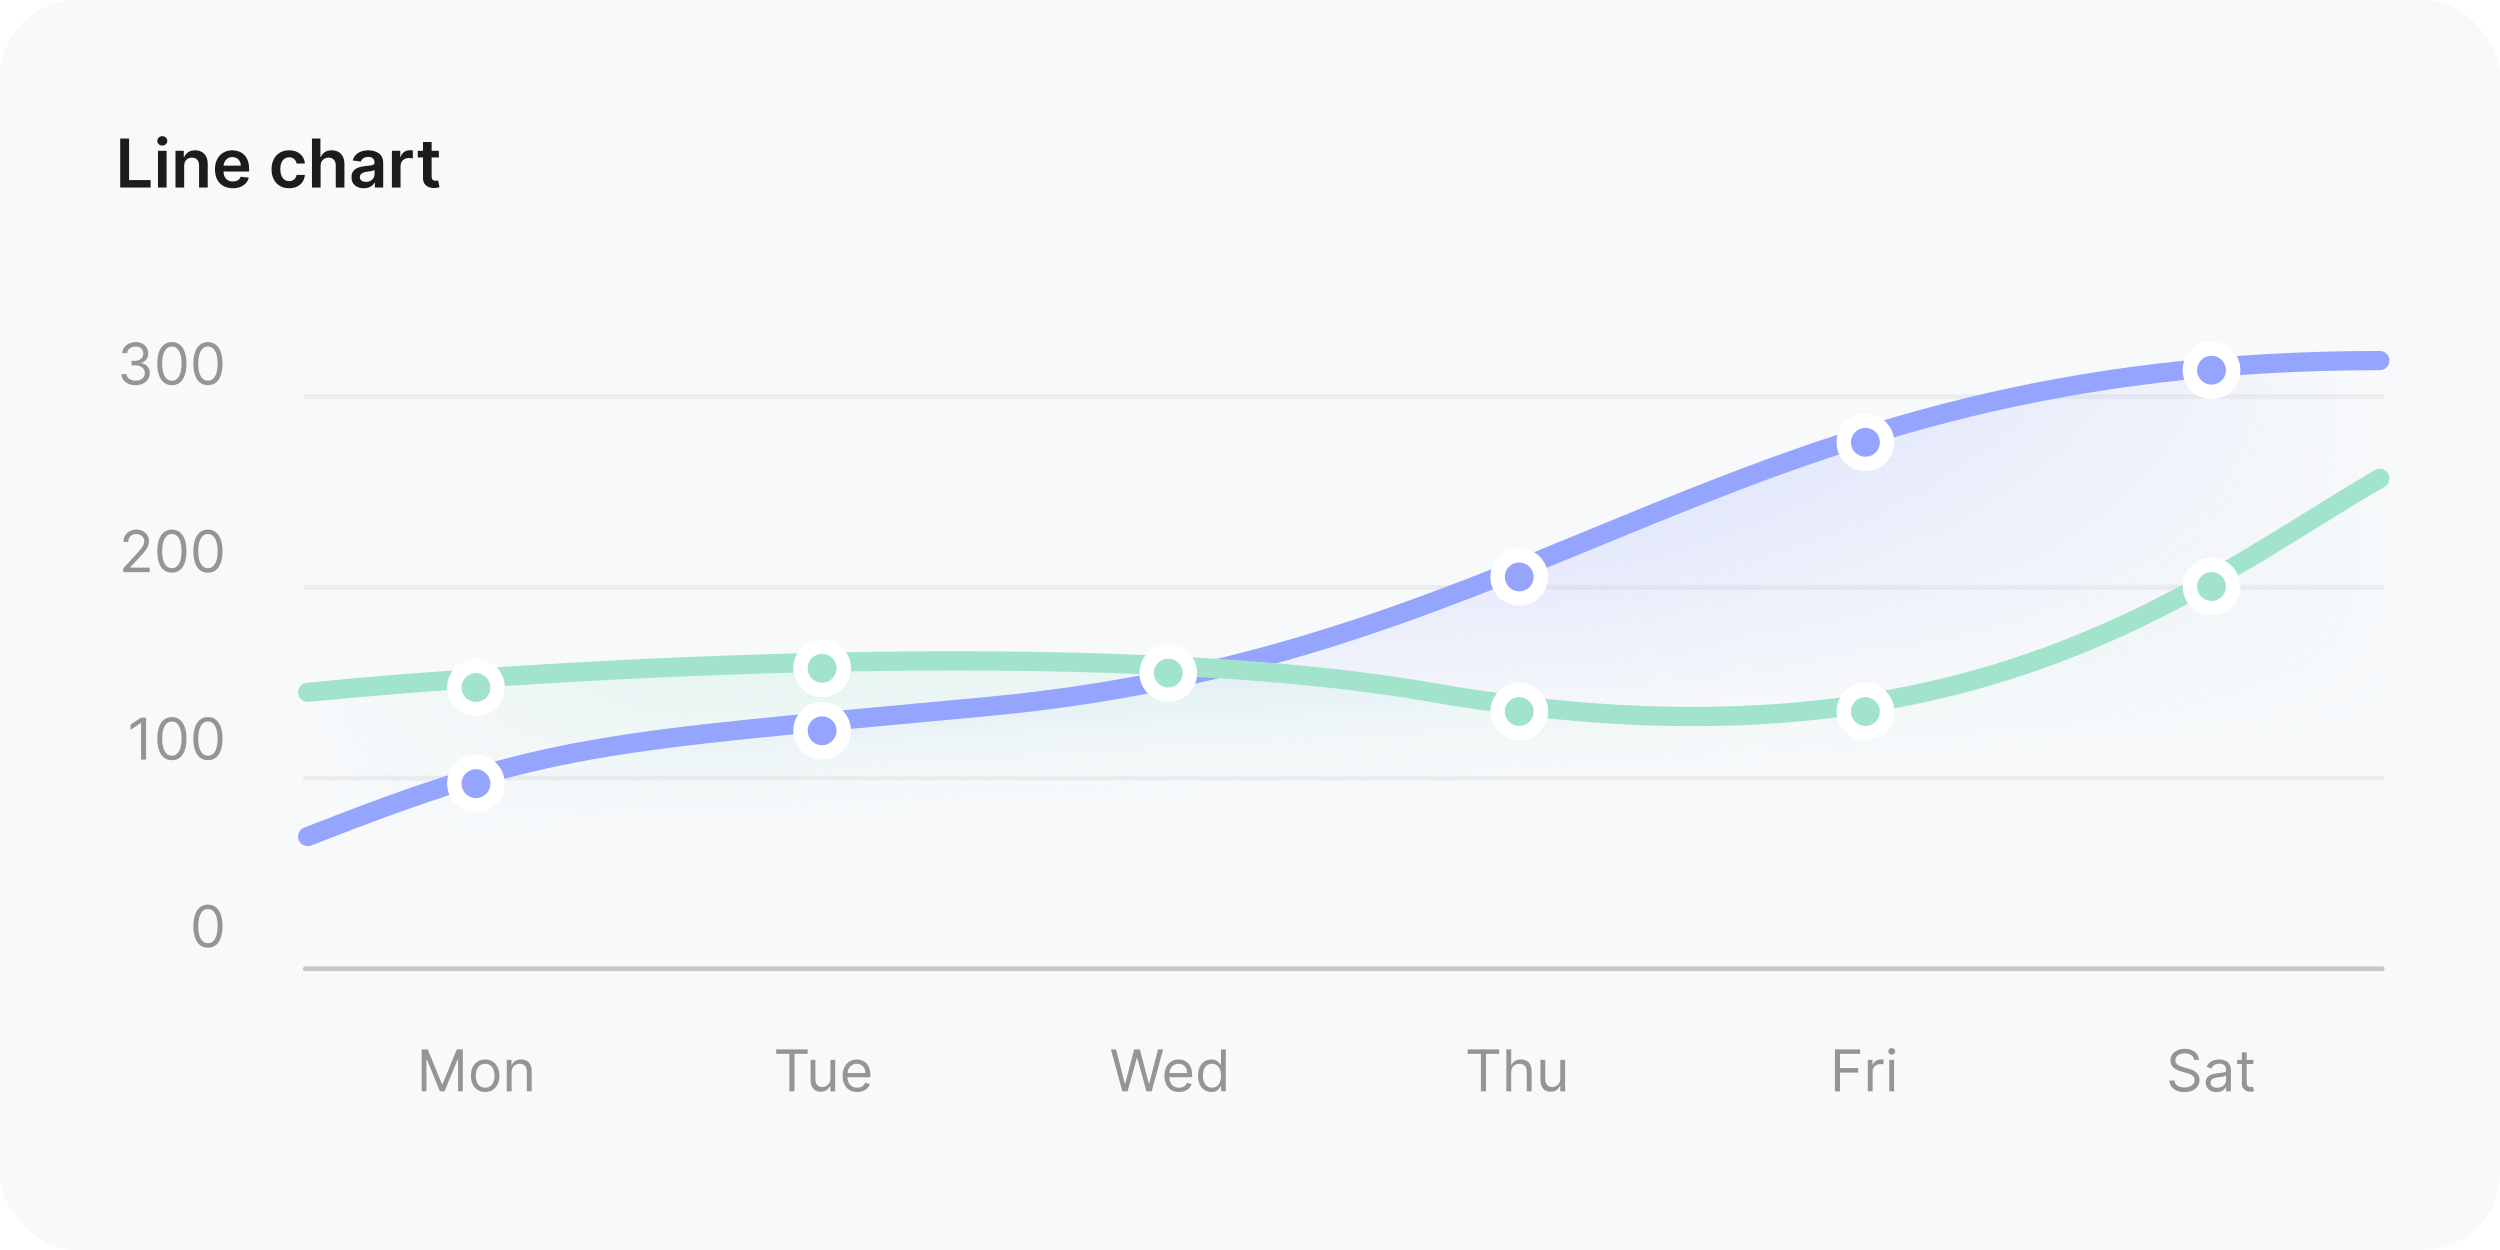 <svg width="520" height="260" viewBox="0 0 520 260" fill="none" xmlns="http://www.w3.org/2000/svg">
<rect width="520" height="260" rx="16" fill="#F7F9FB"/>
<path d="M25.004 39V28.818H26.849V37.454H31.333V39H25.004ZM32.854 39V31.364H34.654V39H32.854ZM33.759 30.28C33.474 30.28 33.229 30.185 33.023 29.996C32.818 29.804 32.715 29.574 32.715 29.305C32.715 29.034 32.818 28.803 33.023 28.614C33.229 28.422 33.474 28.326 33.759 28.326C34.048 28.326 34.293 28.422 34.495 28.614C34.7 28.803 34.803 29.034 34.803 29.305C34.803 29.574 34.7 29.804 34.495 29.996C34.293 30.185 34.048 30.28 33.759 30.28ZM38.304 34.526V39H36.505V31.364H38.225V32.661H38.315C38.49 32.234 38.77 31.894 39.155 31.642C39.542 31.39 40.021 31.264 40.591 31.264C41.118 31.264 41.578 31.377 41.969 31.602C42.363 31.828 42.668 32.154 42.883 32.582C43.102 33.009 43.21 33.528 43.206 34.138V39H41.407V34.416C41.407 33.906 41.274 33.506 41.009 33.218C40.747 32.93 40.384 32.785 39.92 32.785C39.605 32.785 39.325 32.855 39.08 32.994C38.838 33.13 38.648 33.327 38.508 33.586C38.373 33.844 38.304 34.158 38.304 34.526ZM48.417 39.149C47.651 39.149 46.99 38.99 46.433 38.672C45.88 38.35 45.454 37.896 45.155 37.31C44.857 36.72 44.708 36.025 44.708 35.227C44.708 34.441 44.857 33.752 45.155 33.158C45.457 32.562 45.878 32.098 46.418 31.766C46.958 31.432 47.593 31.264 48.322 31.264C48.793 31.264 49.237 31.34 49.655 31.493C50.076 31.642 50.447 31.874 50.768 32.189C51.093 32.504 51.348 32.905 51.534 33.392C51.719 33.876 51.812 34.453 51.812 35.122V35.674H45.553V34.461H50.087C50.084 34.116 50.009 33.81 49.864 33.541C49.718 33.269 49.514 33.056 49.252 32.9C48.993 32.744 48.692 32.666 48.347 32.666C47.979 32.666 47.656 32.756 47.378 32.935C47.099 33.11 46.882 33.342 46.726 33.631C46.574 33.916 46.496 34.229 46.493 34.57V35.629C46.493 36.073 46.574 36.455 46.736 36.773C46.899 37.088 47.126 37.33 47.417 37.499C47.709 37.664 48.05 37.747 48.442 37.747C48.703 37.747 48.94 37.711 49.153 37.638C49.365 37.562 49.549 37.45 49.704 37.305C49.86 37.159 49.978 36.978 50.057 36.763L51.738 36.952C51.632 37.396 51.429 37.784 51.131 38.115C50.836 38.443 50.458 38.698 49.998 38.881C49.537 39.06 49.01 39.149 48.417 39.149ZM60.139 39.149C59.376 39.149 58.722 38.982 58.175 38.647C57.631 38.312 57.212 37.85 56.917 37.26C56.625 36.667 56.479 35.984 56.479 35.212C56.479 34.436 56.629 33.752 56.927 33.158C57.225 32.562 57.646 32.098 58.19 31.766C58.736 31.432 59.383 31.264 60.129 31.264C60.748 31.264 61.297 31.379 61.774 31.607C62.255 31.833 62.638 32.153 62.923 32.567C63.208 32.978 63.37 33.458 63.41 34.008H61.69C61.62 33.641 61.454 33.334 61.193 33.089C60.934 32.84 60.588 32.716 60.153 32.716C59.785 32.716 59.462 32.815 59.184 33.014C58.906 33.21 58.688 33.492 58.533 33.859C58.38 34.227 58.304 34.668 58.304 35.182C58.304 35.702 58.38 36.15 58.533 36.524C58.685 36.895 58.899 37.182 59.174 37.384C59.452 37.583 59.779 37.682 60.153 37.682C60.419 37.682 60.656 37.633 60.864 37.533C61.077 37.431 61.254 37.283 61.396 37.091C61.539 36.899 61.637 36.665 61.69 36.39H63.41C63.367 36.93 63.208 37.409 62.932 37.827C62.657 38.241 62.283 38.566 61.809 38.801C61.335 39.033 60.778 39.149 60.139 39.149ZM66.687 34.526V39H64.888V28.818H66.647V32.661H66.737C66.916 32.23 67.193 31.891 67.567 31.642C67.945 31.39 68.426 31.264 69.009 31.264C69.539 31.264 70.002 31.375 70.396 31.597C70.79 31.819 71.096 32.144 71.311 32.572C71.53 32.999 71.639 33.521 71.639 34.138V39H69.839V34.416C69.839 33.903 69.707 33.503 69.442 33.218C69.18 32.93 68.812 32.785 68.338 32.785C68.02 32.785 67.735 32.855 67.483 32.994C67.234 33.13 67.039 33.327 66.896 33.586C66.757 33.844 66.687 34.158 66.687 34.526ZM75.671 39.154C75.187 39.154 74.751 39.068 74.364 38.896C73.979 38.72 73.674 38.461 73.449 38.12C73.227 37.779 73.116 37.358 73.116 36.857C73.116 36.426 73.195 36.07 73.354 35.788C73.513 35.507 73.73 35.281 74.005 35.112C74.281 34.943 74.591 34.816 74.935 34.729C75.283 34.64 75.643 34.575 76.014 34.535C76.462 34.489 76.824 34.448 77.103 34.411C77.381 34.371 77.583 34.312 77.709 34.232C77.839 34.149 77.903 34.022 77.903 33.849V33.82C77.903 33.445 77.792 33.155 77.57 32.95C77.348 32.744 77.028 32.641 76.611 32.641C76.17 32.641 75.82 32.737 75.562 32.93C75.306 33.122 75.134 33.349 75.045 33.611L73.364 33.372C73.497 32.908 73.716 32.52 74.02 32.209C74.325 31.894 74.698 31.659 75.139 31.503C75.58 31.344 76.067 31.264 76.601 31.264C76.969 31.264 77.335 31.307 77.699 31.393C78.064 31.48 78.397 31.622 78.699 31.821C79 32.017 79.242 32.283 79.424 32.621C79.61 32.959 79.703 33.382 79.703 33.889V39H77.973V37.951H77.913C77.804 38.163 77.65 38.362 77.451 38.548C77.255 38.73 77.008 38.877 76.71 38.99C76.415 39.099 76.069 39.154 75.671 39.154ZM76.138 37.832C76.5 37.832 76.813 37.76 77.078 37.618C77.343 37.472 77.547 37.28 77.689 37.041C77.835 36.803 77.908 36.542 77.908 36.261V35.361C77.852 35.407 77.756 35.45 77.62 35.49C77.487 35.53 77.338 35.565 77.172 35.594C77.007 35.624 76.843 35.651 76.68 35.674C76.518 35.697 76.377 35.717 76.258 35.734C75.989 35.77 75.749 35.83 75.537 35.913C75.325 35.995 75.157 36.111 75.035 36.261C74.912 36.407 74.851 36.595 74.851 36.827C74.851 37.159 74.972 37.409 75.214 37.578C75.456 37.747 75.764 37.832 76.138 37.832ZM81.513 39V31.364H83.258V32.636H83.337C83.476 32.196 83.715 31.856 84.053 31.617C84.394 31.375 84.784 31.254 85.221 31.254C85.321 31.254 85.432 31.259 85.555 31.269C85.68 31.276 85.785 31.287 85.868 31.304V32.959C85.791 32.933 85.671 32.91 85.505 32.89C85.342 32.867 85.185 32.855 85.032 32.855C84.704 32.855 84.409 32.926 84.147 33.069C83.889 33.208 83.685 33.402 83.536 33.651C83.387 33.899 83.312 34.186 83.312 34.511V39H81.513ZM91.287 31.364V32.756H86.897V31.364H91.287ZM87.981 29.534H89.78V36.703C89.78 36.945 89.817 37.131 89.89 37.26C89.966 37.386 90.065 37.472 90.188 37.519C90.311 37.565 90.447 37.588 90.596 37.588C90.708 37.588 90.811 37.58 90.904 37.563C91 37.547 91.073 37.532 91.123 37.519L91.426 38.925C91.33 38.959 91.192 38.995 91.013 39.035C90.838 39.075 90.622 39.098 90.367 39.104C89.916 39.118 89.51 39.05 89.149 38.901C88.788 38.748 88.501 38.513 88.289 38.195C88.08 37.876 87.977 37.479 87.981 37.001V29.534Z" fill="#1C1C1C"/>
<path d="M28.212 80.119C27.649 80.119 27.148 80.023 26.707 79.829C26.27 79.636 25.922 79.368 25.663 79.024C25.408 78.678 25.268 78.276 25.246 77.818H26.32C26.342 78.099 26.439 78.342 26.609 78.547C26.78 78.749 27.003 78.905 27.278 79.016C27.554 79.126 27.859 79.182 28.195 79.182C28.57 79.182 28.902 79.117 29.192 78.986C29.482 78.855 29.709 78.673 29.874 78.44C30.038 78.207 30.121 77.938 30.121 77.631C30.121 77.31 30.041 77.027 29.882 76.783C29.723 76.535 29.49 76.342 29.183 76.203C28.876 76.064 28.501 75.994 28.058 75.994H27.359V75.057H28.058C28.405 75.057 28.709 74.994 28.97 74.869C29.234 74.744 29.44 74.568 29.588 74.341C29.739 74.114 29.814 73.847 29.814 73.54C29.814 73.244 29.749 72.987 29.618 72.769C29.487 72.55 29.303 72.379 29.064 72.257C28.828 72.135 28.55 72.074 28.229 72.074C27.928 72.074 27.643 72.129 27.376 72.24C27.112 72.348 26.896 72.506 26.729 72.713C26.561 72.918 26.47 73.165 26.456 73.454H25.433C25.45 72.997 25.588 72.597 25.847 72.253C26.105 71.906 26.443 71.636 26.861 71.443C27.281 71.25 27.743 71.153 28.246 71.153C28.785 71.153 29.249 71.263 29.635 71.481C30.021 71.697 30.318 71.983 30.526 72.338C30.733 72.693 30.837 73.077 30.837 73.489C30.837 73.98 30.707 74.399 30.449 74.746C30.193 75.092 29.845 75.332 29.405 75.466V75.534C29.956 75.625 30.386 75.859 30.696 76.237C31.006 76.612 31.16 77.077 31.16 77.631C31.16 78.105 31.031 78.531 30.773 78.909C30.517 79.284 30.168 79.579 29.724 79.796C29.281 80.011 28.777 80.119 28.212 80.119ZM35.75 80.119C35.108 80.119 34.561 79.945 34.109 79.595C33.658 79.243 33.312 78.733 33.074 78.065C32.835 77.395 32.716 76.585 32.716 75.636C32.716 74.693 32.835 73.888 33.074 73.22C33.315 72.55 33.662 72.038 34.114 71.686C34.568 71.331 35.114 71.153 35.75 71.153C36.386 71.153 36.93 71.331 37.382 71.686C37.837 72.038 38.183 72.55 38.422 73.22C38.663 73.888 38.784 74.693 38.784 75.636C38.784 76.585 38.665 77.395 38.426 78.065C38.188 78.733 37.842 79.243 37.391 79.595C36.939 79.945 36.392 80.119 35.75 80.119ZM35.75 79.182C36.386 79.182 36.881 78.875 37.233 78.261C37.585 77.648 37.761 76.773 37.761 75.636C37.761 74.881 37.68 74.237 37.519 73.706C37.359 73.175 37.129 72.77 36.828 72.492C36.53 72.213 36.17 72.074 35.75 72.074C35.119 72.074 34.626 72.385 34.271 73.007C33.916 73.626 33.739 74.503 33.739 75.636C33.739 76.392 33.818 77.034 33.977 77.562C34.136 78.091 34.365 78.493 34.663 78.769C34.965 79.044 35.327 79.182 35.75 79.182ZM43.25 80.119C42.608 80.119 42.061 79.945 41.609 79.595C41.158 79.243 40.812 78.733 40.574 78.065C40.335 77.395 40.216 76.585 40.216 75.636C40.216 74.693 40.335 73.888 40.574 73.22C40.815 72.55 41.162 72.038 41.614 71.686C42.068 71.331 42.614 71.153 43.25 71.153C43.886 71.153 44.43 71.331 44.882 71.686C45.337 72.038 45.683 72.55 45.922 73.22C46.163 73.888 46.284 74.693 46.284 75.636C46.284 76.585 46.165 77.395 45.926 78.065C45.688 78.733 45.342 79.243 44.891 79.595C44.439 79.945 43.892 80.119 43.25 80.119ZM43.25 79.182C43.886 79.182 44.381 78.875 44.733 78.261C45.085 77.648 45.261 76.773 45.261 75.636C45.261 74.881 45.18 74.237 45.019 73.706C44.859 73.175 44.629 72.77 44.328 72.492C44.03 72.213 43.67 72.074 43.25 72.074C42.619 72.074 42.126 72.385 41.771 73.007C41.416 73.626 41.239 74.503 41.239 75.636C41.239 76.392 41.318 77.034 41.477 77.562C41.636 78.091 41.865 78.493 42.163 78.769C42.465 79.044 42.827 79.182 43.25 79.182Z" fill="black" fill-opacity="0.4"/>
<path d="M25.638 119V118.233L28.518 115.08C28.857 114.71 29.135 114.389 29.354 114.116C29.572 113.841 29.734 113.582 29.84 113.341C29.947 113.097 30.001 112.841 30.001 112.574C30.001 112.267 29.928 112.001 29.78 111.777C29.635 111.553 29.436 111.379 29.183 111.257C28.93 111.135 28.646 111.074 28.331 111.074C27.996 111.074 27.703 111.143 27.453 111.283C27.206 111.419 27.014 111.611 26.878 111.858C26.744 112.105 26.678 112.395 26.678 112.727H25.672C25.672 112.216 25.79 111.767 26.026 111.381C26.261 110.994 26.582 110.693 26.989 110.477C27.398 110.261 27.857 110.153 28.365 110.153C28.876 110.153 29.329 110.261 29.724 110.477C30.119 110.693 30.429 110.984 30.653 111.351C30.878 111.717 30.99 112.125 30.99 112.574C30.99 112.895 30.932 113.209 30.815 113.516C30.702 113.82 30.503 114.159 30.219 114.534C29.938 114.906 29.547 115.361 29.047 115.898L27.087 117.994V118.062H31.143V119H25.638ZM35.75 119.119C35.108 119.119 34.561 118.945 34.109 118.595C33.658 118.243 33.312 117.733 33.074 117.065C32.835 116.395 32.716 115.585 32.716 114.636C32.716 113.693 32.835 112.888 33.074 112.22C33.315 111.55 33.662 111.038 34.114 110.686C34.568 110.331 35.114 110.153 35.75 110.153C36.386 110.153 36.93 110.331 37.382 110.686C37.837 111.038 38.183 111.55 38.422 112.22C38.663 112.888 38.784 113.693 38.784 114.636C38.784 115.585 38.665 116.395 38.426 117.065C38.188 117.733 37.842 118.243 37.391 118.595C36.939 118.945 36.392 119.119 35.75 119.119ZM35.75 118.182C36.386 118.182 36.881 117.875 37.233 117.261C37.585 116.648 37.761 115.773 37.761 114.636C37.761 113.881 37.68 113.237 37.519 112.706C37.359 112.175 37.129 111.77 36.828 111.491C36.53 111.213 36.17 111.074 35.75 111.074C35.119 111.074 34.626 111.385 34.271 112.007C33.916 112.626 33.739 113.503 33.739 114.636C33.739 115.392 33.818 116.034 33.977 116.562C34.136 117.091 34.365 117.493 34.663 117.768C34.965 118.044 35.327 118.182 35.75 118.182ZM43.25 119.119C42.608 119.119 42.061 118.945 41.609 118.595C41.158 118.243 40.812 117.733 40.574 117.065C40.335 116.395 40.216 115.585 40.216 114.636C40.216 113.693 40.335 112.888 40.574 112.22C40.815 111.55 41.162 111.038 41.614 110.686C42.068 110.331 42.614 110.153 43.25 110.153C43.886 110.153 44.43 110.331 44.882 110.686C45.337 111.038 45.683 111.55 45.922 112.22C46.163 112.888 46.284 113.693 46.284 114.636C46.284 115.585 46.165 116.395 45.926 117.065C45.688 117.733 45.342 118.243 44.891 118.595C44.439 118.945 43.892 119.119 43.25 119.119ZM43.25 118.182C43.886 118.182 44.381 117.875 44.733 117.261C45.085 116.648 45.261 115.773 45.261 114.636C45.261 113.881 45.18 113.237 45.019 112.706C44.859 112.175 44.629 111.77 44.328 111.491C44.03 111.213 43.67 111.074 43.25 111.074C42.619 111.074 42.126 111.385 41.771 112.007C41.416 112.626 41.239 113.503 41.239 114.636C41.239 115.392 41.318 116.034 41.477 116.562C41.636 117.091 41.865 117.493 42.163 117.768C42.465 118.044 42.827 118.182 43.25 118.182Z" fill="black" fill-opacity="0.4"/>
<path d="M30.393 149.273V158H29.337V150.381H29.285L27.155 151.795V150.722L29.337 149.273H30.393ZM35.75 158.119C35.108 158.119 34.561 157.945 34.109 157.595C33.658 157.243 33.312 156.733 33.074 156.065C32.835 155.395 32.716 154.585 32.716 153.636C32.716 152.693 32.835 151.888 33.074 151.22C33.315 150.55 33.662 150.038 34.114 149.686C34.568 149.331 35.114 149.153 35.75 149.153C36.386 149.153 36.93 149.331 37.382 149.686C37.837 150.038 38.183 150.55 38.422 151.22C38.663 151.888 38.784 152.693 38.784 153.636C38.784 154.585 38.665 155.395 38.426 156.065C38.188 156.733 37.842 157.243 37.391 157.595C36.939 157.945 36.392 158.119 35.75 158.119ZM35.75 157.182C36.386 157.182 36.881 156.875 37.233 156.261C37.585 155.648 37.761 154.773 37.761 153.636C37.761 152.881 37.68 152.237 37.519 151.706C37.359 151.175 37.129 150.77 36.828 150.491C36.53 150.213 36.17 150.074 35.75 150.074C35.119 150.074 34.626 150.385 34.271 151.007C33.916 151.626 33.739 152.503 33.739 153.636C33.739 154.392 33.818 155.034 33.977 155.562C34.136 156.091 34.365 156.493 34.663 156.768C34.965 157.044 35.327 157.182 35.75 157.182ZM43.25 158.119C42.608 158.119 42.061 157.945 41.609 157.595C41.158 157.243 40.812 156.733 40.574 156.065C40.335 155.395 40.216 154.585 40.216 153.636C40.216 152.693 40.335 151.888 40.574 151.22C40.815 150.55 41.162 150.038 41.614 149.686C42.068 149.331 42.614 149.153 43.25 149.153C43.886 149.153 44.43 149.331 44.882 149.686C45.337 150.038 45.683 150.55 45.922 151.22C46.163 151.888 46.284 152.693 46.284 153.636C46.284 154.585 46.165 155.395 45.926 156.065C45.688 156.733 45.342 157.243 44.891 157.595C44.439 157.945 43.892 158.119 43.25 158.119ZM43.25 157.182C43.886 157.182 44.381 156.875 44.733 156.261C45.085 155.648 45.261 154.773 45.261 153.636C45.261 152.881 45.18 152.237 45.019 151.706C44.859 151.175 44.629 150.77 44.328 150.491C44.03 150.213 43.67 150.074 43.25 150.074C42.619 150.074 42.126 150.385 41.771 151.007C41.416 151.626 41.239 152.503 41.239 153.636C41.239 154.392 41.318 155.034 41.477 155.562C41.636 156.091 41.865 156.493 42.163 156.768C42.465 157.044 42.827 157.182 43.25 157.182Z" fill="black" fill-opacity="0.4"/>
<path d="M43.25 197.119C42.608 197.119 42.061 196.945 41.609 196.595C41.158 196.243 40.812 195.733 40.574 195.065C40.335 194.395 40.216 193.585 40.216 192.636C40.216 191.693 40.335 190.888 40.574 190.22C40.815 189.55 41.162 189.038 41.614 188.686C42.068 188.331 42.614 188.153 43.25 188.153C43.886 188.153 44.43 188.331 44.882 188.686C45.337 189.038 45.683 189.55 45.922 190.22C46.163 190.888 46.284 191.693 46.284 192.636C46.284 193.585 46.165 194.395 45.926 195.065C45.688 195.733 45.342 196.243 44.891 196.595C44.439 196.945 43.892 197.119 43.25 197.119ZM43.25 196.182C43.886 196.182 44.381 195.875 44.733 195.261C45.085 194.648 45.261 193.773 45.261 192.636C45.261 191.881 45.18 191.237 45.019 190.706C44.859 190.175 44.629 189.77 44.328 189.491C44.03 189.213 43.67 189.074 43.25 189.074C42.619 189.074 42.126 189.385 41.771 190.007C41.416 190.626 41.239 191.503 41.239 192.636C41.239 193.392 41.318 194.034 41.477 194.562C41.636 195.091 41.865 195.493 42.163 195.768C42.465 196.044 42.827 196.182 43.25 196.182Z" fill="black" fill-opacity="0.4"/>
<line x1="63.5" y1="82.5" x2="495.5" y2="82.5" stroke="black" stroke-opacity="0.05" stroke-linecap="round"/>
<line x1="63.5" y1="122.167" x2="495.5" y2="122.167" stroke="black" stroke-opacity="0.05" stroke-linecap="round"/>
<line x1="63.5" y1="161.833" x2="495.5" y2="161.833" stroke="black" stroke-opacity="0.05" stroke-linecap="round"/>
<line x1="63.5" y1="201.5" x2="495.5" y2="201.5" stroke="black" stroke-opacity="0.2" stroke-linecap="round"/>
<path d="M87.712 218.273H88.974L91.94 225.517H92.042L95.008 218.273H96.269V227H95.281V220.369H95.195L92.468 227H91.514L88.786 220.369H88.701V227H87.712V218.273ZM100.911 227.136C100.32 227.136 99.802 226.996 99.356 226.714C98.912 226.433 98.566 226.04 98.316 225.534C98.069 225.028 97.945 224.437 97.945 223.761C97.945 223.08 98.069 222.484 98.316 221.976C98.566 221.467 98.912 221.072 99.356 220.791C99.802 220.51 100.32 220.369 100.911 220.369C101.502 220.369 102.019 220.51 102.462 220.791C102.908 221.072 103.255 221.467 103.502 221.976C103.752 222.484 103.877 223.08 103.877 223.761C103.877 224.437 103.752 225.028 103.502 225.534C103.255 226.04 102.908 226.433 102.462 226.714C102.019 226.996 101.502 227.136 100.911 227.136ZM100.911 226.233C101.36 226.233 101.729 226.118 102.019 225.888C102.309 225.658 102.523 225.355 102.662 224.98C102.802 224.605 102.871 224.199 102.871 223.761C102.871 223.324 102.802 222.916 102.662 222.538C102.523 222.161 102.309 221.855 102.019 221.622C101.729 221.389 101.36 221.273 100.911 221.273C100.462 221.273 100.093 221.389 99.803 221.622C99.513 221.855 99.299 222.161 99.159 222.538C99.02 222.916 98.951 223.324 98.951 223.761C98.951 224.199 99.02 224.605 99.159 224.98C99.299 225.355 99.513 225.658 99.803 225.888C100.093 226.118 100.462 226.233 100.911 226.233ZM106.418 223.062V227H105.412V220.455H106.384V221.477H106.469C106.622 221.145 106.855 220.878 107.168 220.676C107.48 220.472 107.884 220.369 108.378 220.369C108.821 220.369 109.209 220.46 109.541 220.642C109.874 220.821 110.132 221.094 110.317 221.46C110.501 221.824 110.594 222.284 110.594 222.841V227H109.588V222.909C109.588 222.395 109.455 221.994 109.188 221.707C108.921 221.418 108.554 221.273 108.088 221.273C107.767 221.273 107.48 221.342 107.227 221.482C106.977 221.621 106.78 221.824 106.635 222.091C106.49 222.358 106.418 222.682 106.418 223.062Z" fill="black" fill-opacity="0.4"/>
<path d="M161.447 219.21V218.273H167.993V219.21H165.248V227H164.191V219.21H161.447ZM172.722 224.324V220.455H173.727V227H172.722V225.892H172.653C172.5 226.224 172.261 226.507 171.937 226.74C171.614 226.97 171.205 227.085 170.71 227.085C170.301 227.085 169.937 226.996 169.619 226.817C169.301 226.635 169.051 226.362 168.869 225.999C168.687 225.632 168.597 225.17 168.597 224.614V220.455H169.602V224.545C169.602 225.023 169.736 225.403 170.003 225.688C170.273 225.972 170.616 226.114 171.034 226.114C171.284 226.114 171.538 226.05 171.797 225.922C172.058 225.794 172.277 225.598 172.453 225.334C172.632 225.07 172.722 224.733 172.722 224.324ZM178.314 227.136C177.683 227.136 177.139 226.997 176.681 226.719C176.227 226.438 175.876 226.045 175.629 225.543C175.385 225.037 175.262 224.449 175.262 223.778C175.262 223.108 175.385 222.517 175.629 222.006C175.876 221.491 176.22 221.091 176.66 220.804C177.103 220.514 177.62 220.369 178.211 220.369C178.552 220.369 178.889 220.426 179.221 220.54C179.554 220.653 179.856 220.838 180.129 221.094C180.402 221.347 180.619 221.682 180.781 222.099C180.943 222.517 181.024 223.031 181.024 223.642V224.068H175.978V223.199H180.001C180.001 222.83 179.927 222.5 179.779 222.21C179.635 221.92 179.427 221.692 179.157 221.524C178.89 221.357 178.575 221.273 178.211 221.273C177.811 221.273 177.464 221.372 177.171 221.571C176.882 221.767 176.659 222.023 176.502 222.338C176.346 222.653 176.268 222.991 176.268 223.352V223.932C176.268 224.426 176.353 224.845 176.524 225.189C176.697 225.53 176.937 225.79 177.244 225.969C177.551 226.145 177.907 226.233 178.314 226.233C178.578 226.233 178.816 226.196 179.029 226.122C179.245 226.045 179.431 225.932 179.588 225.781C179.744 225.628 179.865 225.437 179.95 225.21L180.921 225.483C180.819 225.812 180.647 226.102 180.406 226.352C180.164 226.599 179.866 226.793 179.511 226.932C179.156 227.068 178.757 227.136 178.314 227.136Z" fill="black" fill-opacity="0.4"/>
<path d="M233.449 227L231.063 218.273H232.137L233.96 225.381H234.046L235.904 218.273H237.097L238.955 225.381H239.04L240.864 218.273H241.938L239.551 227H238.46L236.534 220.045H236.466L234.54 227H233.449ZM245.253 227.136C244.622 227.136 244.078 226.997 243.621 226.719C243.166 226.438 242.815 226.045 242.568 225.543C242.324 225.037 242.202 224.449 242.202 223.778C242.202 223.108 242.324 222.517 242.568 222.006C242.815 221.491 243.159 221.091 243.6 220.804C244.043 220.514 244.56 220.369 245.151 220.369C245.492 220.369 245.828 220.426 246.161 220.54C246.493 220.653 246.796 220.838 247.068 221.094C247.341 221.347 247.558 221.682 247.72 222.099C247.882 222.517 247.963 223.031 247.963 223.642V224.068H242.918V223.199H246.94C246.94 222.83 246.867 222.5 246.719 222.21C246.574 221.92 246.367 221.692 246.097 221.524C245.83 221.357 245.514 221.273 245.151 221.273C244.75 221.273 244.404 221.372 244.111 221.571C243.821 221.767 243.598 222.023 243.442 222.338C243.286 222.653 243.208 222.991 243.208 223.352V223.932C243.208 224.426 243.293 224.845 243.463 225.189C243.637 225.53 243.877 225.79 244.183 225.969C244.49 226.145 244.847 226.233 245.253 226.233C245.517 226.233 245.756 226.196 245.969 226.122C246.185 226.045 246.371 225.932 246.527 225.781C246.683 225.628 246.804 225.437 246.889 225.21L247.861 225.483C247.759 225.812 247.587 226.102 247.345 226.352C247.104 226.599 246.806 226.793 246.45 226.932C246.095 227.068 245.696 227.136 245.253 227.136ZM251.965 227.136C251.419 227.136 250.938 226.999 250.52 226.723C250.102 226.445 249.776 226.053 249.54 225.547C249.304 225.038 249.186 224.438 249.186 223.744C249.186 223.057 249.304 222.46 249.54 221.955C249.776 221.449 250.104 221.058 250.524 220.783C250.945 220.507 251.431 220.369 251.982 220.369C252.408 220.369 252.744 220.44 252.992 220.582C253.242 220.722 253.432 220.881 253.563 221.06C253.696 221.236 253.8 221.381 253.874 221.494H253.959V218.273H254.965V227H253.993V225.994H253.874C253.8 226.114 253.695 226.264 253.558 226.446C253.422 226.625 253.227 226.786 252.975 226.928C252.722 227.067 252.385 227.136 251.965 227.136ZM252.101 226.233C252.504 226.233 252.845 226.128 253.124 225.918C253.402 225.705 253.614 225.411 253.759 225.036C253.904 224.658 253.976 224.222 253.976 223.727C253.976 223.239 253.905 222.811 253.763 222.445C253.621 222.075 253.411 221.788 253.132 221.584C252.854 221.376 252.51 221.273 252.101 221.273C251.675 221.273 251.32 221.382 251.036 221.601C250.754 221.817 250.543 222.111 250.401 222.483C250.262 222.852 250.192 223.267 250.192 223.727C250.192 224.193 250.263 224.616 250.405 224.997C250.55 225.375 250.763 225.676 251.044 225.901C251.328 226.122 251.681 226.233 252.101 226.233Z" fill="black" fill-opacity="0.4"/>
<path d="M305.282 219.21V218.273H311.827V219.21H309.083V227H308.026V219.21H305.282ZM314.328 223.062V227H313.322V218.273H314.328V221.477H314.413C314.566 221.139 314.797 220.871 315.103 220.672C315.413 220.47 315.825 220.369 316.339 220.369C316.785 220.369 317.176 220.459 317.511 220.638C317.846 220.814 318.106 221.085 318.291 221.452C318.478 221.815 318.572 222.278 318.572 222.841V227H317.566V222.909C317.566 222.389 317.432 221.987 317.162 221.703C316.895 221.416 316.524 221.273 316.049 221.273C315.72 221.273 315.424 221.342 315.163 221.482C314.905 221.621 314.7 221.824 314.549 222.091C314.402 222.358 314.328 222.682 314.328 223.062ZM324.537 224.324V220.455H325.543V227H324.537V225.892H324.469C324.315 226.224 324.077 226.507 323.753 226.74C323.429 226.97 323.02 227.085 322.526 227.085C322.117 227.085 321.753 226.996 321.435 226.817C321.117 226.635 320.867 226.362 320.685 225.999C320.503 225.632 320.412 225.17 320.412 224.614V220.455H321.418V224.545C321.418 225.023 321.551 225.403 321.818 225.688C322.088 225.972 322.432 226.114 322.849 226.114C323.099 226.114 323.354 226.05 323.612 225.922C323.874 225.794 324.092 225.598 324.269 225.334C324.448 225.07 324.537 224.733 324.537 224.324Z" fill="black" fill-opacity="0.4"/>
<path d="M381.665 227V218.273H386.898V219.21H382.721V222.159H386.505V223.097H382.721V227H381.665ZM388.501 227V220.455H389.472V221.443H389.541C389.66 221.119 389.876 220.857 390.188 220.655C390.501 220.453 390.853 220.352 391.245 220.352C391.319 220.352 391.411 220.354 391.522 220.357C391.633 220.359 391.717 220.364 391.774 220.369V221.392C391.739 221.384 391.661 221.371 391.539 221.354C391.42 221.334 391.293 221.324 391.16 221.324C390.842 221.324 390.558 221.391 390.308 221.524C390.061 221.655 389.864 221.837 389.72 222.07C389.578 222.3 389.507 222.562 389.507 222.858V227H388.501ZM392.966 227V220.455H393.971V227H392.966ZM393.477 219.364C393.281 219.364 393.112 219.297 392.97 219.163C392.831 219.03 392.761 218.869 392.761 218.682C392.761 218.494 392.831 218.334 392.97 218.2C393.112 218.067 393.281 218 393.477 218C393.673 218 393.841 218.067 393.98 218.2C394.122 218.334 394.193 218.494 394.193 218.682C394.193 218.869 394.122 219.03 393.98 219.163C393.841 219.297 393.673 219.364 393.477 219.364Z" fill="black" fill-opacity="0.4"/>
<path d="M456.359 220.455C456.308 220.023 456.101 219.688 455.737 219.449C455.373 219.21 454.927 219.091 454.399 219.091C454.013 219.091 453.675 219.153 453.385 219.278C453.098 219.403 452.873 219.575 452.711 219.794C452.552 220.013 452.473 220.261 452.473 220.54C452.473 220.773 452.528 220.973 452.639 221.141C452.753 221.305 452.898 221.443 453.074 221.554C453.25 221.662 453.434 221.751 453.628 221.822C453.821 221.891 453.998 221.946 454.16 221.989L455.047 222.227C455.274 222.287 455.527 222.369 455.805 222.474C456.086 222.58 456.355 222.723 456.611 222.905C456.869 223.084 457.082 223.314 457.25 223.595C457.417 223.876 457.501 224.222 457.501 224.631C457.501 225.102 457.378 225.528 457.13 225.909C456.886 226.29 456.528 226.592 456.057 226.817C455.588 227.041 455.018 227.153 454.348 227.153C453.723 227.153 453.182 227.053 452.724 226.851C452.27 226.649 451.912 226.368 451.65 226.007C451.392 225.646 451.246 225.227 451.211 224.75H452.302C452.331 225.08 452.442 225.352 452.635 225.568C452.831 225.781 453.078 225.94 453.376 226.045C453.677 226.148 454.001 226.199 454.348 226.199C454.751 226.199 455.113 226.134 455.434 226.003C455.755 225.869 456.01 225.685 456.197 225.449C456.385 225.21 456.478 224.932 456.478 224.614C456.478 224.324 456.398 224.088 456.236 223.906C456.074 223.724 455.861 223.577 455.596 223.463C455.332 223.349 455.047 223.25 454.74 223.165L453.666 222.858C452.984 222.662 452.444 222.382 452.047 222.018C451.649 221.655 451.45 221.179 451.45 220.591C451.45 220.102 451.582 219.676 451.846 219.312C452.113 218.946 452.471 218.662 452.92 218.46C453.372 218.256 453.876 218.153 454.433 218.153C454.996 218.153 455.496 218.254 455.933 218.456C456.371 218.655 456.717 218.928 456.973 219.274C457.231 219.621 457.368 220.014 457.382 220.455H456.359ZM461.029 227.153C460.614 227.153 460.237 227.075 459.899 226.919C459.561 226.76 459.293 226.531 459.094 226.233C458.895 225.932 458.796 225.568 458.796 225.142C458.796 224.767 458.869 224.463 459.017 224.23C459.165 223.994 459.362 223.81 459.61 223.676C459.857 223.543 460.129 223.443 460.428 223.378C460.729 223.31 461.031 223.256 461.335 223.216C461.733 223.165 462.056 223.126 462.303 223.101C462.553 223.072 462.735 223.026 462.848 222.96C462.965 222.895 463.023 222.781 463.023 222.619V222.585C463.023 222.165 462.908 221.838 462.678 221.605C462.45 221.372 462.105 221.256 461.642 221.256C461.162 221.256 460.786 221.361 460.513 221.571C460.24 221.781 460.048 222.006 459.938 222.244L458.983 221.903C459.154 221.506 459.381 221.196 459.665 220.974C459.952 220.75 460.264 220.594 460.602 220.506C460.943 220.415 461.279 220.369 461.608 220.369C461.818 220.369 462.06 220.395 462.333 220.446C462.608 220.494 462.874 220.595 463.129 220.749C463.388 220.902 463.602 221.134 463.773 221.443C463.943 221.753 464.029 222.168 464.029 222.688V227H463.023V226.114H462.972C462.904 226.256 462.79 226.408 462.631 226.57C462.472 226.732 462.26 226.869 461.996 226.983C461.732 227.097 461.409 227.153 461.029 227.153ZM461.182 226.25C461.58 226.25 461.915 226.172 462.188 226.016C462.463 225.859 462.671 225.658 462.81 225.411C462.952 225.163 463.023 224.903 463.023 224.631V223.71C462.98 223.761 462.887 223.808 462.742 223.851C462.6 223.891 462.435 223.926 462.247 223.957C462.063 223.986 461.882 224.011 461.706 224.034C461.533 224.054 461.392 224.071 461.284 224.085C461.023 224.119 460.779 224.175 460.551 224.251C460.327 224.325 460.145 224.437 460.006 224.588C459.869 224.736 459.801 224.937 459.801 225.193C459.801 225.543 459.931 225.807 460.189 225.986C460.45 226.162 460.781 226.25 461.182 226.25ZM468.711 220.455V221.307H465.319V220.455H468.711ZM466.307 218.886H467.313V225.125C467.313 225.409 467.354 225.622 467.437 225.764C467.522 225.903 467.63 225.997 467.76 226.045C467.894 226.091 468.035 226.114 468.182 226.114C468.293 226.114 468.384 226.108 468.455 226.097C468.526 226.082 468.583 226.071 468.626 226.062L468.83 226.966C468.762 226.991 468.667 227.017 468.545 227.043C468.422 227.071 468.268 227.085 468.08 227.085C467.796 227.085 467.518 227.024 467.245 226.902C466.975 226.78 466.751 226.594 466.572 226.344C466.395 226.094 466.307 225.778 466.307 225.398V218.886Z" fill="black" fill-opacity="0.4"/>
<mask id="mask0_24476_69655" style="mask-type:alpha" maskUnits="userSpaceOnUse" x="63" y="70" width="433" height="132">
<rect x="63" y="70" width="433" height="132" fill="url(#paint0_linear_24476_69655)"/>
</mask>
<g mask="url(#mask0_24476_69655)">
<path d="M205.4 146.723C124.645 154.251 113.104 154.032 63 173.676V202H496V75C361.512 75 323.011 135.759 205.4 146.723Z" fill="url(#paint1_linear_24476_69655)"/>
<path d="M297.785 144.548C229.946 132.54 112.996 139.544 63 144.548V173.274V202H496V99C456.493 122.291 408.03 164.062 297.785 144.548Z" fill="url(#paint2_linear_24476_69655)"/>
</g>
<path d="M64 174C114.104 154.292 124.645 154.511 205.4 146.958C323.011 135.958 360.512 75 495 75" stroke="#95A4FC" stroke-width="4" stroke-linecap="round"/>
<path d="M64 144C113.996 139.055 229.946 132.146 297.785 144.013C408.03 163.299 455.493 122.518 495 99.5" stroke="#A1E3CB" stroke-width="4" stroke-linecap="round"/>
<g filter="url(#filter0_d_24476_69655)">
<circle cx="3" cy="3" r="4.5" transform="matrix(-1 0 0 1 102 138)" fill="#A1E3CB" stroke="white" stroke-width="3"/>
</g>
<g filter="url(#filter1_d_24476_69655)">
<circle cx="3" cy="3" r="4.5" transform="matrix(-1 0 0 1 174 147)" fill="#95A4FC" stroke="white" stroke-width="3"/>
</g>
<g filter="url(#filter2_d_24476_69655)">
<circle cx="3" cy="3" r="4.5" transform="matrix(-1 0 0 1 174 134)" fill="#A1E3CB" stroke="white" stroke-width="3"/>
</g>
<g filter="url(#filter3_d_24476_69655)">
<circle cx="3" cy="3" r="4.5" transform="matrix(-1 0 0 1 102 158)" fill="#95A4FC" stroke="white" stroke-width="3"/>
</g>
<g filter="url(#filter4_d_24476_69655)">
<circle cx="3" cy="3" r="4.5" transform="matrix(-1 0 0 1 246 135)" fill="#A1E3CB" stroke="white" stroke-width="3"/>
</g>
<g filter="url(#filter5_d_24476_69655)">
<circle cx="3" cy="3" r="4.5" transform="matrix(-1 0 0 1 319 143)" fill="#A1E3CB" stroke="white" stroke-width="3"/>
</g>
<g filter="url(#filter6_d_24476_69655)">
<circle cx="3" cy="3" r="4.5" transform="matrix(-1 0 0 1 391 143)" fill="#A1E3CB" stroke="white" stroke-width="3"/>
</g>
<g filter="url(#filter7_d_24476_69655)">
<circle cx="3" cy="3" r="4.5" transform="matrix(-1 0 0 1 463 117)" fill="#A1E3CB" stroke="white" stroke-width="3"/>
</g>
<g filter="url(#filter8_d_24476_69655)">
<circle cx="3" cy="3" r="4.5" transform="matrix(-1 0 0 1 319 115)" fill="#95A4FC" stroke="white" stroke-width="3"/>
</g>
<g filter="url(#filter9_d_24476_69655)">
<circle cx="3" cy="3" r="4.5" transform="matrix(-1 0 0 1 391 87)" fill="#95A4FC" stroke="white" stroke-width="3"/>
</g>
<g filter="url(#filter10_d_24476_69655)">
<circle cx="3" cy="3" r="4.5" transform="matrix(-1 0 0 1 463 72)" fill="#95A4FC" stroke="white" stroke-width="3"/>
</g>
<defs>
<filter id="filter0_d_24476_69655" x="91" y="135" width="16" height="16" filterUnits="userSpaceOnUse" color-interpolation-filters="sRGB">
<feFlood flood-opacity="0" result="BackgroundImageFix"/>
<feColorMatrix in="SourceAlpha" type="matrix" values="0 0 0 0 0 0 0 0 0 0 0 0 0 0 0 0 0 0 127 0" result="hardAlpha"/>
<feOffset dy="2"/>
<feGaussianBlur stdDeviation="1"/>
<feComposite in2="hardAlpha" operator="out"/>
<feColorMatrix type="matrix" values="0 0 0 0 0 0 0 0 0 0 0 0 0 0 0 0 0 0 0.1 0"/>
<feBlend mode="normal" in2="BackgroundImageFix" result="effect1_dropShadow_24476_69655"/>
<feBlend mode="normal" in="SourceGraphic" in2="effect1_dropShadow_24476_69655" result="shape"/>
</filter>
<filter id="filter1_d_24476_69655" x="163" y="144" width="16" height="16" filterUnits="userSpaceOnUse" color-interpolation-filters="sRGB">
<feFlood flood-opacity="0" result="BackgroundImageFix"/>
<feColorMatrix in="SourceAlpha" type="matrix" values="0 0 0 0 0 0 0 0 0 0 0 0 0 0 0 0 0 0 127 0" result="hardAlpha"/>
<feOffset dy="2"/>
<feGaussianBlur stdDeviation="1"/>
<feComposite in2="hardAlpha" operator="out"/>
<feColorMatrix type="matrix" values="0 0 0 0 0 0 0 0 0 0 0 0 0 0 0 0 0 0 0.1 0"/>
<feBlend mode="normal" in2="BackgroundImageFix" result="effect1_dropShadow_24476_69655"/>
<feBlend mode="normal" in="SourceGraphic" in2="effect1_dropShadow_24476_69655" result="shape"/>
</filter>
<filter id="filter2_d_24476_69655" x="163" y="131" width="16" height="16" filterUnits="userSpaceOnUse" color-interpolation-filters="sRGB">
<feFlood flood-opacity="0" result="BackgroundImageFix"/>
<feColorMatrix in="SourceAlpha" type="matrix" values="0 0 0 0 0 0 0 0 0 0 0 0 0 0 0 0 0 0 127 0" result="hardAlpha"/>
<feOffset dy="2"/>
<feGaussianBlur stdDeviation="1"/>
<feComposite in2="hardAlpha" operator="out"/>
<feColorMatrix type="matrix" values="0 0 0 0 0 0 0 0 0 0 0 0 0 0 0 0 0 0 0.1 0"/>
<feBlend mode="normal" in2="BackgroundImageFix" result="effect1_dropShadow_24476_69655"/>
<feBlend mode="normal" in="SourceGraphic" in2="effect1_dropShadow_24476_69655" result="shape"/>
</filter>
<filter id="filter3_d_24476_69655" x="91" y="155" width="16" height="16" filterUnits="userSpaceOnUse" color-interpolation-filters="sRGB">
<feFlood flood-opacity="0" result="BackgroundImageFix"/>
<feColorMatrix in="SourceAlpha" type="matrix" values="0 0 0 0 0 0 0 0 0 0 0 0 0 0 0 0 0 0 127 0" result="hardAlpha"/>
<feOffset dy="2"/>
<feGaussianBlur stdDeviation="1"/>
<feComposite in2="hardAlpha" operator="out"/>
<feColorMatrix type="matrix" values="0 0 0 0 0 0 0 0 0 0 0 0 0 0 0 0 0 0 0.1 0"/>
<feBlend mode="normal" in2="BackgroundImageFix" result="effect1_dropShadow_24476_69655"/>
<feBlend mode="normal" in="SourceGraphic" in2="effect1_dropShadow_24476_69655" result="shape"/>
</filter>
<filter id="filter4_d_24476_69655" x="235" y="132" width="16" height="16" filterUnits="userSpaceOnUse" color-interpolation-filters="sRGB">
<feFlood flood-opacity="0" result="BackgroundImageFix"/>
<feColorMatrix in="SourceAlpha" type="matrix" values="0 0 0 0 0 0 0 0 0 0 0 0 0 0 0 0 0 0 127 0" result="hardAlpha"/>
<feOffset dy="2"/>
<feGaussianBlur stdDeviation="1"/>
<feComposite in2="hardAlpha" operator="out"/>
<feColorMatrix type="matrix" values="0 0 0 0 0 0 0 0 0 0 0 0 0 0 0 0 0 0 0.1 0"/>
<feBlend mode="normal" in2="BackgroundImageFix" result="effect1_dropShadow_24476_69655"/>
<feBlend mode="normal" in="SourceGraphic" in2="effect1_dropShadow_24476_69655" result="shape"/>
</filter>
<filter id="filter5_d_24476_69655" x="308" y="140" width="16" height="16" filterUnits="userSpaceOnUse" color-interpolation-filters="sRGB">
<feFlood flood-opacity="0" result="BackgroundImageFix"/>
<feColorMatrix in="SourceAlpha" type="matrix" values="0 0 0 0 0 0 0 0 0 0 0 0 0 0 0 0 0 0 127 0" result="hardAlpha"/>
<feOffset dy="2"/>
<feGaussianBlur stdDeviation="1"/>
<feComposite in2="hardAlpha" operator="out"/>
<feColorMatrix type="matrix" values="0 0 0 0 0 0 0 0 0 0 0 0 0 0 0 0 0 0 0.1 0"/>
<feBlend mode="normal" in2="BackgroundImageFix" result="effect1_dropShadow_24476_69655"/>
<feBlend mode="normal" in="SourceGraphic" in2="effect1_dropShadow_24476_69655" result="shape"/>
</filter>
<filter id="filter6_d_24476_69655" x="380" y="140" width="16" height="16" filterUnits="userSpaceOnUse" color-interpolation-filters="sRGB">
<feFlood flood-opacity="0" result="BackgroundImageFix"/>
<feColorMatrix in="SourceAlpha" type="matrix" values="0 0 0 0 0 0 0 0 0 0 0 0 0 0 0 0 0 0 127 0" result="hardAlpha"/>
<feOffset dy="2"/>
<feGaussianBlur stdDeviation="1"/>
<feComposite in2="hardAlpha" operator="out"/>
<feColorMatrix type="matrix" values="0 0 0 0 0 0 0 0 0 0 0 0 0 0 0 0 0 0 0.1 0"/>
<feBlend mode="normal" in2="BackgroundImageFix" result="effect1_dropShadow_24476_69655"/>
<feBlend mode="normal" in="SourceGraphic" in2="effect1_dropShadow_24476_69655" result="shape"/>
</filter>
<filter id="filter7_d_24476_69655" x="452" y="114" width="16" height="16" filterUnits="userSpaceOnUse" color-interpolation-filters="sRGB">
<feFlood flood-opacity="0" result="BackgroundImageFix"/>
<feColorMatrix in="SourceAlpha" type="matrix" values="0 0 0 0 0 0 0 0 0 0 0 0 0 0 0 0 0 0 127 0" result="hardAlpha"/>
<feOffset dy="2"/>
<feGaussianBlur stdDeviation="1"/>
<feComposite in2="hardAlpha" operator="out"/>
<feColorMatrix type="matrix" values="0 0 0 0 0 0 0 0 0 0 0 0 0 0 0 0 0 0 0.1 0"/>
<feBlend mode="normal" in2="BackgroundImageFix" result="effect1_dropShadow_24476_69655"/>
<feBlend mode="normal" in="SourceGraphic" in2="effect1_dropShadow_24476_69655" result="shape"/>
</filter>
<filter id="filter8_d_24476_69655" x="308" y="112" width="16" height="16" filterUnits="userSpaceOnUse" color-interpolation-filters="sRGB">
<feFlood flood-opacity="0" result="BackgroundImageFix"/>
<feColorMatrix in="SourceAlpha" type="matrix" values="0 0 0 0 0 0 0 0 0 0 0 0 0 0 0 0 0 0 127 0" result="hardAlpha"/>
<feOffset dy="2"/>
<feGaussianBlur stdDeviation="1"/>
<feComposite in2="hardAlpha" operator="out"/>
<feColorMatrix type="matrix" values="0 0 0 0 0 0 0 0 0 0 0 0 0 0 0 0 0 0 0.1 0"/>
<feBlend mode="normal" in2="BackgroundImageFix" result="effect1_dropShadow_24476_69655"/>
<feBlend mode="normal" in="SourceGraphic" in2="effect1_dropShadow_24476_69655" result="shape"/>
</filter>
<filter id="filter9_d_24476_69655" x="380" y="84" width="16" height="16" filterUnits="userSpaceOnUse" color-interpolation-filters="sRGB">
<feFlood flood-opacity="0" result="BackgroundImageFix"/>
<feColorMatrix in="SourceAlpha" type="matrix" values="0 0 0 0 0 0 0 0 0 0 0 0 0 0 0 0 0 0 127 0" result="hardAlpha"/>
<feOffset dy="2"/>
<feGaussianBlur stdDeviation="1"/>
<feComposite in2="hardAlpha" operator="out"/>
<feColorMatrix type="matrix" values="0 0 0 0 0 0 0 0 0 0 0 0 0 0 0 0 0 0 0.1 0"/>
<feBlend mode="normal" in2="BackgroundImageFix" result="effect1_dropShadow_24476_69655"/>
<feBlend mode="normal" in="SourceGraphic" in2="effect1_dropShadow_24476_69655" result="shape"/>
</filter>
<filter id="filter10_d_24476_69655" x="452" y="69" width="16" height="16" filterUnits="userSpaceOnUse" color-interpolation-filters="sRGB">
<feFlood flood-opacity="0" result="BackgroundImageFix"/>
<feColorMatrix in="SourceAlpha" type="matrix" values="0 0 0 0 0 0 0 0 0 0 0 0 0 0 0 0 0 0 127 0" result="hardAlpha"/>
<feOffset dy="2"/>
<feGaussianBlur stdDeviation="1"/>
<feComposite in2="hardAlpha" operator="out"/>
<feColorMatrix type="matrix" values="0 0 0 0 0 0 0 0 0 0 0 0 0 0 0 0 0 0 0.1 0"/>
<feBlend mode="normal" in2="BackgroundImageFix" result="effect1_dropShadow_24476_69655"/>
<feBlend mode="normal" in="SourceGraphic" in2="effect1_dropShadow_24476_69655" result="shape"/>
</filter>
<linearGradient id="paint0_linear_24476_69655" x1="63" y1="163.71" x2="496.121" y2="104.644" gradientUnits="userSpaceOnUse">
<stop offset="0.009" stop-color="#95A4FC" stop-opacity="0"/>
<stop offset="0.179" stop-color="#95A4FC"/>
<stop offset="0.63" stop-color="#95A4FC"/>
<stop offset="1" stop-color="#95A4FC" stop-opacity="0"/>
</linearGradient>
<linearGradient id="paint1_linear_24476_69655" x1="274.5" y1="75" x2="279.671" y2="154.518" gradientUnits="userSpaceOnUse">
<stop stop-color="#95A4FC" stop-opacity="0.4"/>
<stop offset="1" stop-color="#95A4FC" stop-opacity="0"/>
</linearGradient>
<linearGradient id="paint2_linear_24476_69655" x1="274.5" y1="99" x2="277.906" y2="163.584" gradientUnits="userSpaceOnUse">
<stop stop-color="#A1E3CB" stop-opacity="0.4"/>
<stop offset="1" stop-color="#A1E3CB" stop-opacity="0"/>
</linearGradient>
</defs>
</svg>
